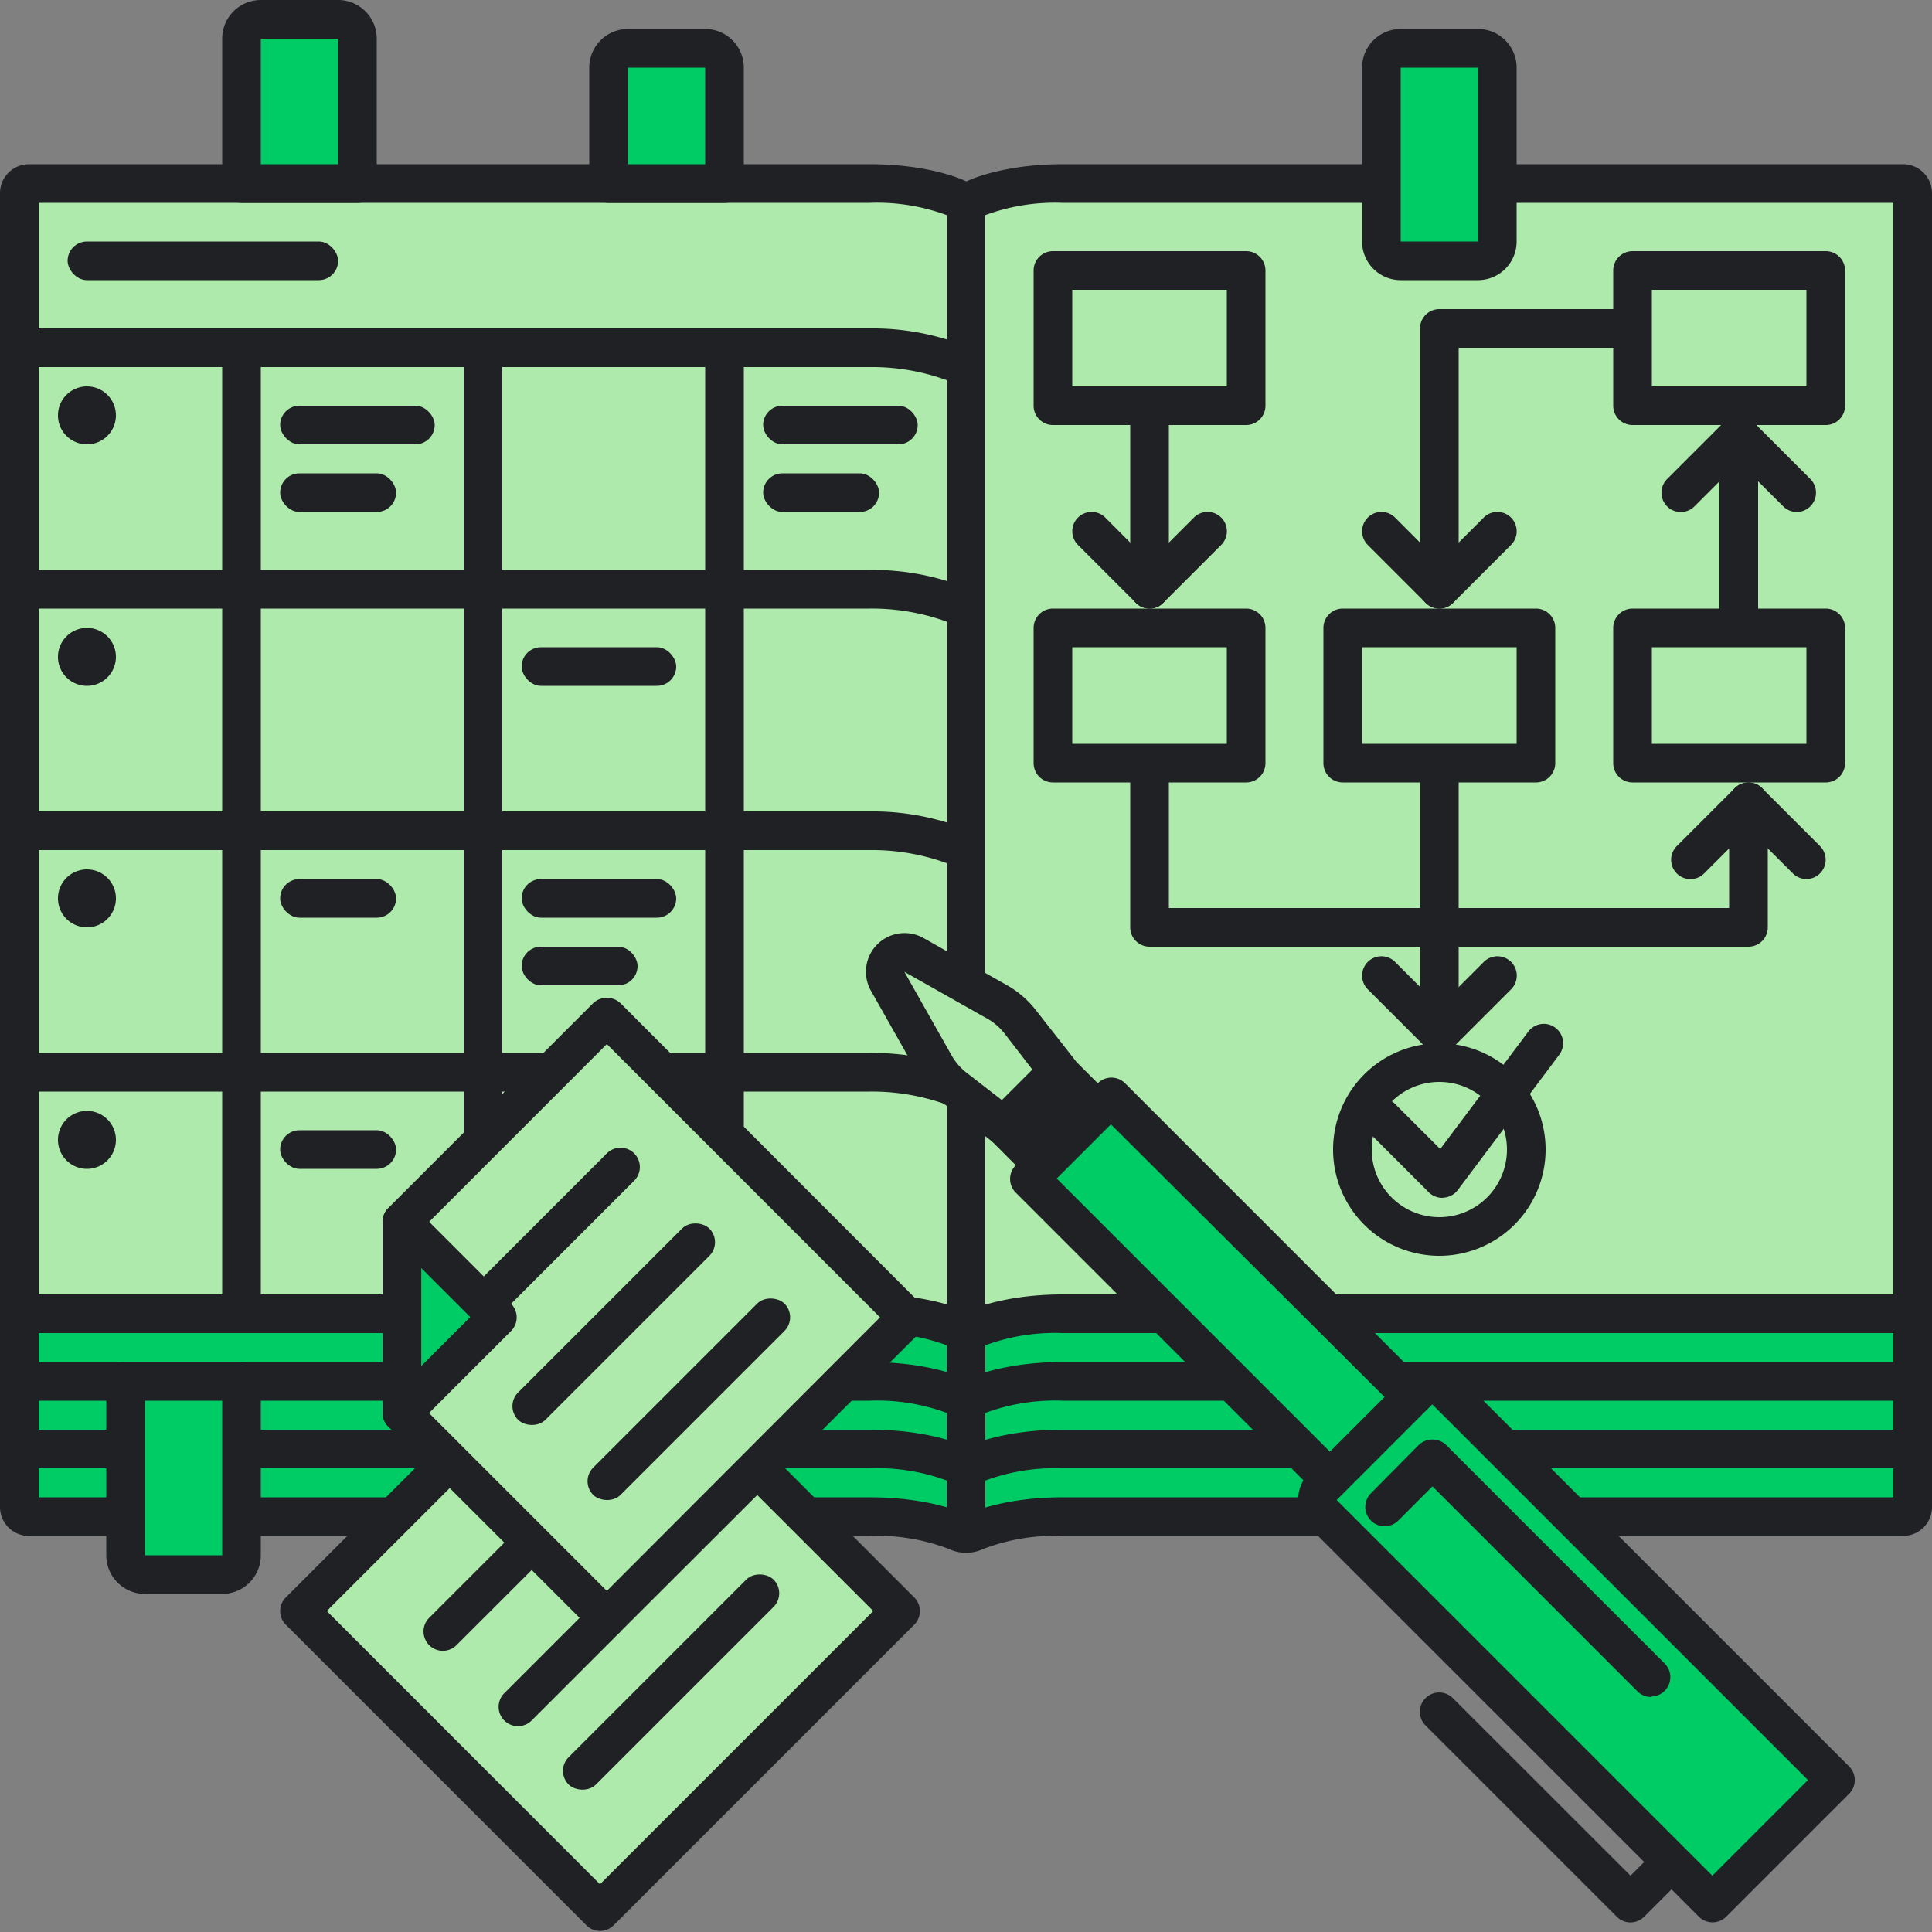 <svg id="Final_-_New" data-name="Final - New" xmlns="http://www.w3.org/2000/svg" viewBox="0 0 200 200"><rect x="0" y="0" width="200" height="200" fill="#808080" stroke="none"/><defs><style>.cls-1{fill:#0c6;}.cls-2{fill:#202124;}.cls-3{fill:#aeeaac;}.cls-4{fill:#fff;}.cls-5{fill:#313233;}</style></defs><title>Planning</title><g id="Notebook"><path class="cls-1" d="M198 135a1 1 0 0 0-1-1h-87c-6 0-9.11 1.55-9.11 1.55a2.26 2.26 0 0 1-1.79 0S96 134 90 134H3a1 1 0 0 0-1 1v21a1 1 0 0 0 1 1h87c6 0 9.11 1.55 9.11 1.55a2.26 2.26 0 0 0 1.79 0S104 157 110 157h87a1 1 0 0 0 1-1z"/><path class="cls-2" d="M100 160.74a4.07 4.07 0 0 1-1.79-.4A20.79 20.79 0 0 0 90 159H3a3 3 0 0 1-3-3v-21a3 3 0 0 1 3-3h87c6.4 0 9.86 1.69 10 1.76h.08S103.6 132 110 132h87a3 3 0 0 1 3 3v21a3 3 0 0 1-3 3h-87a20.78 20.78 0 0 0-8.22 1.35 4 4 0 0 1-1.78.39zM4 155h86c6.4 0 9.86 1.69 10 1.76h.08S103.6 155 110 155h86v-19h-86a20.78 20.78 0 0 0-8.22 1.35 4.24 4.24 0 0 1-3.56 0A20.79 20.79 0 0 0 90 136H4z"/><path class="cls-3" d="M110 19c-6 0-9.11 1.55-9.11 1.55a2.26 2.26 0 0 1-1.79 0S96 19 90 19H3a1 1 0 0 0-1 1v115a1 1 0 0 0 1 1h87c6 0 9.11 1.55 9.11 1.55a2.26 2.26 0 0 0 1.79 0S104 136 110 136h87a1 1 0 0 0 1-1V20a1 1 0 0 0-1-1z"/><path class="cls-2" d="M100 139.74a4.07 4.07 0 0 1-1.79-.4A20.79 20.79 0 0 0 90 138H3a3 3 0 0 1-3-3V20a3 3 0 0 1 3-3h87c6.4 0 9.86 1.69 10 1.76h.08S103.6 17 110 17h87a3 3 0 0 1 3 3v115a3 3 0 0 1-3 3h-87a20.78 20.78 0 0 0-8.22 1.35 4 4 0 0 1-1.78.39zM4 134h86c6.4 0 9.86 1.69 10 1.76h.08S103.6 134 110 134h86V21h-86a20.78 20.78 0 0 0-8.22 1.35 4.24 4.24 0 0 1-3.56 0A20.79 20.79 0 0 0 90 21H4zM197 21z"/><path class="cls-2" d="M99.11 39.79A22.66 22.66 0 0 0 90 38H2v-4h88a26.22 26.22 0 0 1 10.89 2.21zM99.11 64.79A22.66 22.66 0 0 0 90 63H2v-4h88a26.22 26.22 0 0 1 10.89 2.21zM99.11 89.79A22.66 22.66 0 0 0 90 88H2v-4h88a26.22 26.22 0 0 1 10.89 2.21zM99.11 114.79A22.66 22.66 0 0 0 90 113H2v-4h88a26.22 26.22 0 0 1 10.89 2.21z"/><path class="cls-2" d="M23 36h4v99h-4zM48 36h4v99h-4zM73 36h4v99h-4zM100 160a2 2 0 0 1-2-2V22a2 2 0 0 1 4 0v136a2 2 0 0 1-2 2z"/><path class="cls-2" d="M100 146.74a4.07 4.07 0 0 1-1.79-.4A20.79 20.79 0 0 0 90 145H2a2 2 0 0 1 0-4h88c6.4 0 9.86 1.69 10 1.76h.08S103.6 141 110 141h88a2 2 0 0 1 0 4h-88a20.78 20.78 0 0 0-8.22 1.35 4 4 0 0 1-1.78.39zM100 153.74a4.07 4.07 0 0 1-1.79-.4A20.79 20.79 0 0 0 90 152H2a2 2 0 0 1 0-4h88c6.4 0 9.86 1.69 10 1.76h.08S103.6 148 110 148h88a2 2 0 0 1 0 4h-88a20.78 20.78 0 0 0-8.22 1.35 4 4 0 0 1-1.78.39z"/><circle class="cls-2" cx="9" cy="43" r="2"/><path class="cls-2" d="M9 46a3 3 0 1 1 3-3 3 3 0 0 1-3 3zm0-4a1 1 0 1 0 1 1 1 1 0 0 0-1-1z"/><circle class="cls-2" cx="9" cy="68" r="2"/><path class="cls-2" d="M9 71a3 3 0 1 1 3-3 3 3 0 0 1-3 3zm0-4a1 1 0 1 0 1 1 1 1 0 0 0-1-1z"/><circle class="cls-2" cx="9" cy="93" r="2"/><path class="cls-2" d="M9 96a3 3 0 1 1 3-3 3 3 0 0 1-3 3zm0-4a1 1 0 1 0 1 1 1 1 0 0 0-1-1z"/><circle class="cls-2" cx="9" cy="118" r="2"/><path class="cls-2" d="M9 121a3 3 0 1 1 3-3 3 3 0 0 1-3 3zm0-4a1 1 0 1 0 1 1 1 1 0 0 0-1-1z"/><rect class="cls-2" x="7" y="25" width="28" height="4" rx="2" ry="2"/><rect class="cls-2" x="29" y="42" width="16" height="4" rx="2" ry="2"/><rect class="cls-2" x="29" y="49" width="12" height="4" rx="2" ry="2"/><rect class="cls-2" x="29" y="91" width="12" height="4" rx="2" ry="2"/><rect class="cls-2" x="29" y="117" width="12" height="4" rx="2" ry="2"/><rect class="cls-2" x="79" y="42" width="16" height="4" rx="2" ry="2"/><rect class="cls-2" x="54" y="67" width="16" height="4" rx="2" ry="2"/><rect class="cls-2" x="79" y="49" width="12" height="4" rx="2" ry="2"/><rect class="cls-2" x="54" y="91" width="16" height="4" rx="2" ry="2"/><rect class="cls-2" x="54" y="98" width="12" height="4" rx="2" ry="2"/><path class="cls-4" d="M67 125H54v-2h13z"/><path class="cls-5" d="M53 122h15v4H53z"/><path class="cls-1" d="M27 2h8a2 2 0 0 1 2 2v15H25V4a2 2 0 0 1 2-2z"/><path class="cls-2" d="M37 21H25a2 2 0 0 1-2-2V4a4 4 0 0 1 4-4h8a4 4 0 0 1 4 4v15a2 2 0 0 1-2 2zm-10-4h8V4h-8z"/><path class="cls-1" d="M13 143h12v18a2 2 0 0 1-2 2h-8a2 2 0 0 1-2-2v-18z"/><path class="cls-2" d="M23 165h-8a4 4 0 0 1-4-4v-18a2 2 0 0 1 2-2h12a2 2 0 0 1 2 2v18a4 4 0 0 1-4 4zm-8-20v16h8v-16z"/><path class="cls-1" d="M65 5h8a2 2 0 0 1 2 2v12H63V7a2 2 0 0 1 2-2z"/><path class="cls-2" d="M75 21H63a2 2 0 0 1-2-2V7a4 4 0 0 1 4-4h8a4 4 0 0 1 4 4v12a2 2 0 0 1-2 2zm-10-4h8V7h-8z"/><rect class="cls-1" x="143" y="5" width="12" height="22" rx="2" ry="2"/><path class="cls-2" d="M153 29h-8a4 4 0 0 1-4-4V7a4 4 0 0 1 4-4h8a4 4 0 0 1 4 4v18a4 4 0 0 1-4 4zm-8-22v18h8V7z"/></g><g id="Notes"><path class="cls-3" d="M30.99 166.776l31.113-31.113 31.112 31.113-31.112 31.112z"/><path class="cls-2" d="M62.11 199.89a2 2 0 0 1-1.41-.59l-31.11-31.11a2 2 0 0 1 0-2.83l31.11-31.11a2 2 0 0 1 2.83 0l31.11 31.11a2 2 0 0 1 0 2.83L63.53 199.3a2 2 0 0 1-1.42.59zm-28.28-33.12l28.28 28.29 28.29-28.29-28.29-28.28z"/><path class="cls-3" d="M93.93 136.37l-31.11 31.11-21.21-21.21v-19.8l21.21-21.21 31.11 31.11z"/><path class="cls-2" d="M62.82 169.48a2 2 0 0 1-1.41-.59l-21.22-21.21a2 2 0 0 1-.59-1.41v-19.8a2 2 0 0 1 .59-1.41l21.21-21.21a2.06 2.06 0 0 1 2.83 0L95.35 135a2 2 0 0 1 0 2.83L64.23 168.9a2 2 0 0 1-1.41.58zm-19.21-24l19.21 19.21 28.28-28.32-28.28-28.29-19.21 19.22z"/><path class="cls-1" d="M41.61 146.27l9.9-9.9-9.9-9.9v19.8z"/><path class="cls-2" d="M41.61 148.27a2 2 0 0 1-2-2v-19.8a2 2 0 0 1 3.39-1.41l9.9 9.9a2 2 0 0 1 0 2.83l-9.9 9.9a2 2 0 0 1-1.39.58zm2-17v10.14l5.07-5.07zM44.43 167.476l9.193-9.192 2.83 2.828-9.194 9.192a2 2 0 0 1-2.83 0 2 2 0 0 1 0-2.828zM52.206 175.277l9.193-9.192 2.827 2.828-9.192 9.193a2 2 0 0 1-2.83 0 2 2 0 0 1 0-2.83z"/><rect class="cls-2" x="54.47" y="172.13" width="30" height="4" rx="2" ry="2" transform="rotate(-45 69.466 174.126)"/><rect class="cls-2" x="57.31" y="142.85" width="28" height="4" rx="2" ry="2" transform="rotate(-45 71.31 144.852)"/><rect class="cls-2" x="49.53" y="135.08" width="28" height="4" rx="2" ry="2" transform="rotate(-45 63.53 137.076)"/><path class="cls-2" d="M48.396 133.823l14.425-14.425a2 2 0 0 1 2.83 0 2 2 0 0 1 0 2.828L51.225 136.65l-2.83-2.827z"/></g><g id="Plan"><path class="cls-2" d="M119 63a2 2 0 0 1-2-2V43a2 2 0 0 1 4 0v18a2 2 0 0 1-2 2z"/><path class="cls-2" d="M119 63a2 2 0 0 1-1.41-.59l-6-6a2 2 0 0 1 2.83-2.83l4.58 4.59 4.59-4.59a2 2 0 0 1 2.83 2.83l-6 6A2 2 0 0 1 119 63zM149 109a2 2 0 0 1-2-2V80a2 2 0 0 1 4 0v27a2 2 0 0 1-2 2z"/><path class="cls-2" d="M149 109a2 2 0 0 1-1.41-.59l-6-6a2 2 0 0 1 2.83-2.83l4.59 4.59 4.59-4.59a2 2 0 0 1 2.83 2.83l-6 6a2 2 0 0 1-1.43.59zM180 65a2 2 0 0 1-2-2V45a2 2 0 0 1 4 0v18a2 2 0 0 1-2 2z"/><path class="cls-2" d="M186 53a2 2 0 0 1-1.41-.59L180 47.83l-4.59 4.59a2 2 0 0 1-2.83-2.83l6-6a2 2 0 0 1 2.83 0l6 6A2 2 0 0 1 186 53zM149 63a2 2 0 0 1-2-2V34a2 2 0 0 1 2-2h18a2 2 0 0 1 0 4h-16v25a2 2 0 0 1-2 2z"/><path class="cls-2" d="M149 63a2 2 0 0 1-1.41-.59l-6-6a2 2 0 0 1 2.83-2.83l4.58 4.59 4.59-4.59a2 2 0 0 1 2.83 2.83l-6 6A2 2 0 0 1 149 63zM187 91a2 2 0 0 1-1.41-.59L181 85.83l-4.59 4.59a2 2 0 0 1-2.83-2.83l6-6a2 2 0 0 1 2.83 0l6 6A2 2 0 0 1 187 91z"/><path class="cls-2" d="M181 98h-62a2 2 0 0 1-2-2V81a2 2 0 0 1 4 0v13h58V83a2 2 0 0 1 4 0v13a2 2 0 0 1-2 2zM129 44h-20a2 2 0 0 1-2-2V28a2 2 0 0 1 2-2h20a2 2 0 0 1 2 2v14a2 2 0 0 1-2 2zm-18-4h16V30h-16zM189 44h-20a2 2 0 0 1-2-2V28a2 2 0 0 1 2-2h20a2 2 0 0 1 2 2v14a2 2 0 0 1-2 2zm-18-4h16V30h-16z"/><path class="cls-2" d="M129 81h-20a2 2 0 0 1-2-2V65a2 2 0 0 1 2-2h20a2 2 0 0 1 2 2v14a2 2 0 0 1-2 2zm-18-4h16V67h-16zM159 81h-20a2 2 0 0 1-2-2V65a2 2 0 0 1 2-2h20a2 2 0 0 1 2 2v14a2 2 0 0 1-2 2zm-18-4h16V67h-16zM189 81h-20a2 2 0 0 1-2-2V65a2 2 0 0 1 2-2h20a2 2 0 0 1 2 2v14a2 2 0 0 1-2 2zm-18-4h16V67h-16zM149 130a11 11 0 1 1 11-11 11 11 0 0 1-11 11zm0-18a7 7 0 1 0 7 7 7 7 0 0 0-7-7z"/><path class="cls-2" d="M149.3 124a2 2 0 0 1-1.41-.59l-6.3-6.3a2 2 0 0 1 2.83-2.83l4.67 4.67 9.12-12.16a2 2 0 1 1 3.2 2.4l-10.5 14a2 2 0 0 1-1.46.79z"/></g><g id="Pen"><path class="cls-1" d="M146.16 144.674l-8.486 8.485-31.113-31.113 8.487-8.486z"/><path class="cls-2" d="M137.67 155.16a2 2 0 0 1-1.41-.59l-31.11-31.11a2 2 0 0 1 0-2.83l8.49-8.49a2 2 0 0 1 2.83 0l31.11 31.11a2 2 0 0 1 0 2.83l-8.49 8.49a2 2 0 0 1-1.42.59zM109.39 122l28.28 28.28 5.66-5.66L115 116.39z"/><path class="cls-2" d="M107.27 122.75l8.49-8.49-4.95-4.95a1 1 0 0 0-1.41 0l-7.07 7.07a1 1 0 0 0 0 1.41z"/><path class="cls-1" d="M190 184.27L177.27 197 137 156.7a2 2 0 0 1 0-2.83l9.9-9.9a2 2 0 0 1 2.83 0z"/><path class="cls-2" d="M177.27 199a2 2 0 0 1-1.41-.59l-40.31-40.3a4 4 0 0 1 0-5.66l9.9-9.9a4 4 0 0 1 5.66 0l40.31 40.31a2 2 0 0 1 0 2.83l-12.73 12.73a2 2 0 0 1-1.42.58zm-29-53.62l-9.9 9.9 38.89 38.89 9.9-9.9z"/><path class="cls-3" d="M98.82 112.61a8 8 0 0 1-2.05-2.38l-4.86-8.6a2 2 0 0 1 2.73-2.73l8.6 4.86a8 8 0 0 1 2.38 2.05l4 5.1-5.66 5.66z"/><path class="cls-2" d="M103.92 118.58a2 2 0 0 1-1.23-.42l-5.1-4a10 10 0 0 1-2.57-3l-4.86-8.6a4 4 0 0 1 5.45-5.45l8.6 4.86a10 10 0 0 1 3 2.57l4 5.1a2 2 0 0 1-.17 2.64l-5.71 5.72a2 2 0 0 1-1.41.58zM100 111l3.71 2.88 3.16-3.16L104 107a6 6 0 0 0-1.78-1.54l-8.6-4.86 4.86 8.6A6 6 0 0 0 100 111zM147.57 175.79a2 2 0 0 0 0 2.83l19.8 19.8a2 2 0 0 0 2.83 0l3.54-3.54-2.83-2.83-2.12 2.12-18.39-18.38a2 2 0 0 0-2.83 0zM170.91 175.67a2 2 0 0 1-1.41-.59l-21.21-21.21-3.54 3.54a2 2 0 0 1-2.83-2.83l4.95-5a2.06 2.06 0 0 1 2.83 0l22.63 22.63a2 2 0 0 1-1.41 3.41z"/></g></svg>
